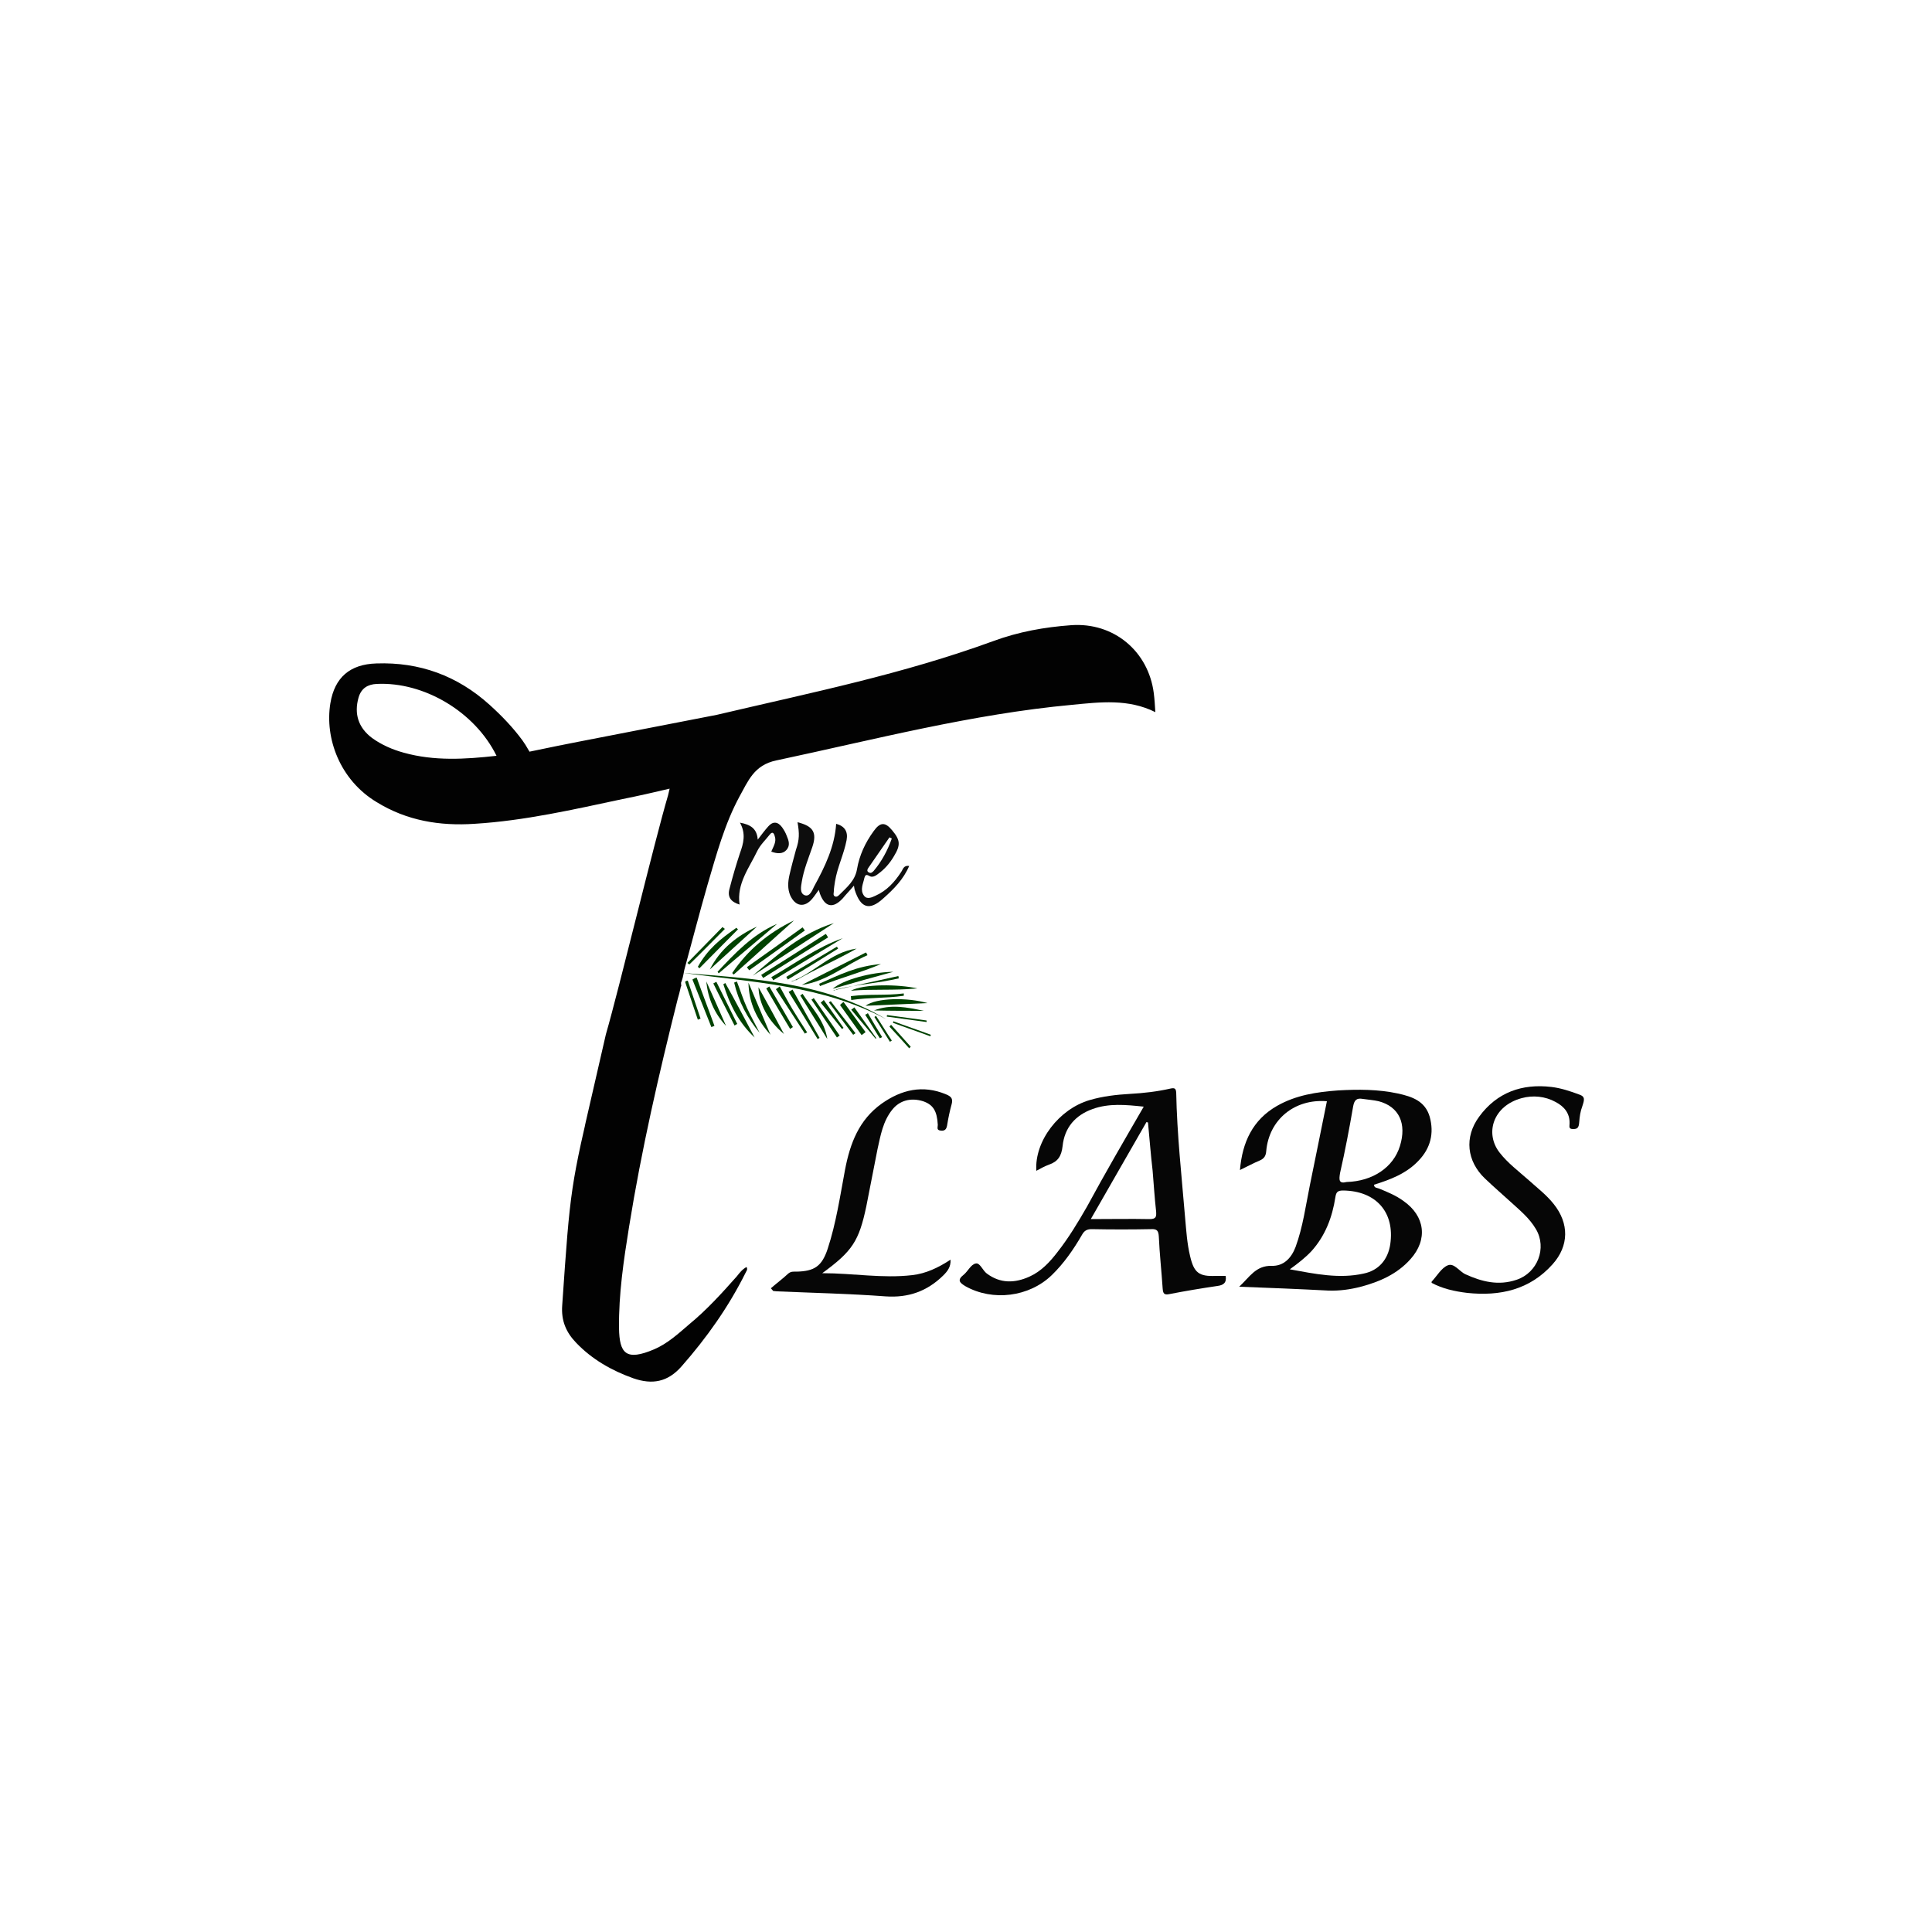 <?xml version="1.0" encoding="utf-8"?>
<!-- Generator: Adobe Illustrator 26.0.0, SVG Export Plug-In . SVG Version: 6.00 Build 0)  -->
<svg version="1.1" id="Layer_1" xmlns="http://www.w3.org/2000/svg" xmlns:xlink="http://www.w3.org/1999/xlink" x="0px" y="0px"
	 viewBox="0 0 500 500" style="enable-background:new 0 0 500 500;" xml:space="preserve">
<style type="text/css">
	.st0{fill:#020202;}
	.st1{fill:#060606;}
	.st2{fill:#0D0D0D;}
	.st3{fill:#004100;}
</style>
<g>
	<path class="st0" d="M175.4,258.5c-4.9,19.5-9.4,39.1-12.6,59c-1.4,8.7-2.7,17.4-2.6,26.2c0.1,6.6,1.8,8.6,9.1,5.5
		c3.5-1.5,6.3-4.1,9.1-6.5c4.5-3.7,8.4-8,12.3-12.4c0.7-0.9,1.4-1.8,2.5-2.4c0.4,0.7-0.1,1.1-0.3,1.6c-4.4,8.8-10,16.7-16.5,24.1
		c-3.6,4.1-7.6,4.8-12.5,3.1c-5.6-2-10.7-4.9-14.8-9.2c-2.6-2.7-3.9-5.7-3.6-9.7c2.1-30.5,2.1-30.5,8.7-58.6
		c2.9-12.3-9.6,41.4,2.6-11.5c3.5-12.1,12.5-49.7,16.1-61.9c0.1-0.4,0.2-0.9,0.4-1.7c-4.2,1-8.2,1.9-12.2,2.7
		c-12.7,2.7-25.3,5.6-38.3,6.4c-9,0.6-17.5-0.8-25.3-5.6c-9.5-5.7-13.5-16.5-12-25.6c1.1-6.7,5.1-10.1,11.9-10.3
		c11.2-0.4,21,3.2,29.3,10.7c3.1,2.8,6,5.8,8.5,9.2c0.9,1.2,2.7,4.3,3.2,5.8c0.5,1.5-2.9-2.5-1.7-2.8c15.5-3.2,2.7-0.6,48.8-9.6
		c25.1-5.9,48-10.5,71.6-19.1c6.5-2.4,13.2-3.6,20.1-4.1c11-0.8,20,6.7,21.4,17.6c0.2,1.6,0.3,3.2,0.4,4.9c-7-3.5-14.3-2.6-21.5-1.9
		c-26,2.4-51.2,9-76.6,14.4c-5.8,1.2-7.3,5.4-9.5,9.3c-3.9,7.2-6,15.1-8.3,22.9c-2.1,7.3-4,14.7-6,22c-0.4,2.1-0.4,2.1-0.9,3.5
		c0,0,0,0,0,0c-0.1,0-0.2,0.1-0.2,0.1c0,0.1,0,0.3,0.1,0.4c-0.1,0.3-0.2,0.7-0.3,1c-0.2,1.6,0.2-2.9,0.4-1.6
		C176.5,254.4,175.9,256.8,175.4,258.5z M128.5,195.6c-5.6-11.4-18.8-19.2-31-18.6c-2.3,0.1-4,1.1-4.7,3.5
		c-1.2,4.2-0.1,7.8,3.5,10.5c2.5,1.8,5.3,3,8.2,3.8C112.4,197,120.4,196.5,128.5,195.6z"/>
	<path class="st1" d="M320.7,333c2.7-2.5,4.3-5.5,8.4-5.4c3.1,0.1,5.1-2,6.2-4.9c1.9-5.2,2.6-10.6,3.7-16c1.5-7.2,2.9-14.4,4.4-21.7
		c-8.4-0.7-15,4.8-15.7,12.9c-0.1,1.2-0.5,1.9-1.6,2.4c-1.7,0.7-3.3,1.6-5.2,2.5c0.6-7.2,3.3-13,9.6-16.6c4.9-2.8,10.3-3.6,15.8-4
		c5.2-0.3,10.4-0.3,15.5,0.8c3.6,0.8,7,1.9,8.2,6c1.2,4.3,0.2,8.2-2.9,11.4c-3.1,3.3-7.3,4.9-11.5,6.2c0,0.9,0.9,0.8,1.3,1
		c2.2,0.9,4.4,1.8,6.3,3.2c5.6,3.9,6.4,10,1.8,15.1c-3.4,3.8-7.9,5.8-12.8,7.1c-2.7,0.7-5.5,1.1-8.4,1
		C336.2,333.6,328.7,333.3,320.7,333z M333.8,328.5c6.6,1.2,12.8,2.5,19.1,1.1c3.9-0.8,6.3-3.6,6.9-7.6c1.2-8.3-3.7-13.8-12.2-13.9
		c-1.4,0-1.8,0.4-2,1.7c-0.8,5.2-2.6,10-6.2,14C337.8,325.5,336,326.9,333.8,328.5z M348.5,305.9c6.8-0.2,12.1-3.8,13.8-9.3
		c1.8-5.8-0.2-10.2-5.5-11.6c-1.3-0.3-2.7-0.4-4.1-0.6c-1.6-0.3-2.2,0.3-2.5,1.9c-1,5.8-2.1,11.6-3.4,17.3
		C346.5,305.4,346.5,306.4,348.5,305.9z"/>
	<path class="st1" d="M296,286.4c-4.7-0.5-9-0.9-13.2,0.6c-4.5,1.6-7.3,4.8-7.8,9.6c-0.3,2.6-1.2,4-3.5,4.8c-1.1,0.4-2.2,1-3.3,1.6
		c-0.5-7.7,5.9-16,13.8-18.3c3.4-1,6.9-1.4,10.4-1.6c3.6-0.2,7.1-0.6,10.6-1.4c1-0.2,1.3,0,1.4,1c0.2,10.8,1.4,21.6,2.3,32.4
		c0.3,3.3,0.5,6.7,1.3,10c1,4.3,2.3,5.3,6.7,5.1c0.8,0,1.7,0,2.5,0c0.3,1.8-0.6,2.4-2.1,2.6c-4.1,0.6-8.3,1.3-12.4,2.1
		c-1.4,0.3-1.7-0.1-1.8-1.4c-0.3-4.5-0.8-9-1-13.5c-0.1-1.4-0.4-2-2-1.9c-5.1,0.1-10.2,0.1-15.4,0c-1.2,0-1.9,0.4-2.5,1.5
		c-2.2,3.8-4.7,7.4-7.8,10.4c-5.9,5.7-15.3,6.8-22.3,2.9c-1.5-0.9-2.3-1.6-0.5-3c1.1-0.9,1.9-2.7,3.1-2.9c1.1-0.3,1.8,1.8,2.9,2.6
		c3.5,2.6,7.2,2.5,11,0.8c3.1-1.4,5.3-3.8,7.3-6.4c2.9-3.7,5.3-7.7,7.6-11.7C286,303.6,290.9,295.2,296,286.4z M297.1,290.5
		c-0.1,0-0.3-0.1-0.4-0.1c-4.8,8.3-9.5,16.6-14.4,25.1c5.3,0,10.3-0.1,15.2,0c1.7,0,1.8-0.6,1.7-2c-0.4-3.5-0.6-7-0.9-10.5
		C297.8,298.8,297.5,294.6,297.1,290.5z"/>
	<path class="st1" d="M246,326c0.1,1.9-0.8,3-1.9,4.1c-4.2,4.1-9,5.8-14.9,5.4c-9.4-0.7-18.8-0.9-28.1-1.3c-0.3,0-0.7-0.1-1-0.1
		c-0.2-0.2-0.4-0.5-0.6-0.7c1.5-1.3,3.1-2.5,4.5-3.8c0.7-0.6,1.4-0.5,2.1-0.5c4.7-0.1,6.6-1.4,8.1-5.9c2.2-6.7,3.2-13.6,4.5-20.5
		c1.3-6.8,3.6-12.9,9.5-17.1c5.1-3.6,10.6-4.9,16.6-2.4c1.2,0.5,1.9,1,1.5,2.5c-0.5,1.8-0.9,3.7-1.2,5.6c-0.2,1-0.6,1.4-1.6,1.3
		c-1.2-0.1-0.8-0.8-0.8-1.5c-0.2-3.6-1.2-5.2-3.8-6.1c-3.2-1-6.1-0.2-8,2.2c-2.4,3-3,6.6-3.8,10.2c-1,4.9-1.9,9.9-2.9,14.8
		c-1.9,9-3.6,11.6-11.4,17.3c8,0,15.6,1.4,23.3,0.5C239.6,329.6,242.8,328.1,246,326z"/>
	<path class="st1" d="M370.5,332c0-0.2,0-0.3,0-0.3c1.4-1.5,2.5-3.5,4.1-4.2c1.7-0.8,3.1,1.6,4.7,2.3c4.2,1.9,8.5,3,13.2,1.4
		c5.4-1.8,7.9-8.2,5-13.1c-1.7-2.9-4.2-4.9-6.6-7.1c-2.2-2-4.5-4-6.6-6c-4.7-4.5-5.4-10.7-1.5-16c4.6-6.3,11.1-8.6,18.7-7.7
		c2.5,0.3,4.9,1.1,7.3,2c1.4,0.5,1.3,1.2,0.7,3c-0.5,1.3-0.7,2.7-0.8,4.1c-0.1,1.5-0.5,1.8-1.6,1.8c-1.2,0-0.9-0.7-0.9-1.4
		c0.1-2.6-1.3-4.4-3.6-5.6c-2.7-1.5-5.9-1.8-8.8-1c-7.4,2-9.6,9.1-5.7,14.1c2.1,2.7,4.9,4.8,7.5,7.1c2.2,2,4.6,3.8,6.5,6.2
		c4,5,4,10.8-0.3,15.6c-5.9,6.6-13.6,8.3-22.1,7.4C376.4,334.2,373.3,333.5,370.5,332z"/>
	<path class="st2" d="M206.4,212.8c4.1,1,5.1,2.7,3.8,6.5c-1,2.9-2.2,5.8-2.7,8.9c-0.2,1.2-0.6,3,0.8,3.5c1.3,0.4,1.9-1.3,2.4-2.3
		c2.8-5.1,5.3-10.3,5.7-16.2c2.2,0.6,3.1,2,2.7,4.2c-0.7,3.7-2.4,7-3,10.7c-0.1,0.8-0.3,1.7-0.3,2.5c0,0.5-0.3,1.1,0.3,1.4
		c0.5,0.2,0.9-0.2,1.2-0.5c1.9-1.9,4-3.6,4.5-6.6c0.6-3.5,2.1-6.8,4.3-9.8c1.7-2.4,3-2.4,4.8-0.2c2.1,2.5,2.2,3.8,0.5,6.6
		c-1.1,1.9-2.5,3.5-4.2,4.7c-0.5,0.4-1,0.7-1.6,0.7c-0.7,0-1.5-1.2-1.9,0.3c-0.3,1.5-1.2,3.1-0.1,4.6c0.8,1.1,2.1,0.4,3,0
		c2.9-1.3,4.9-3.5,6.6-6.1c0.5-0.7,0.6-1.8,2.1-1.6c-1.5,3.5-4,6-6.7,8.4c-3.6,3.3-5.9,2.5-7.4-2.2c-0.1-0.3-0.1-0.6-0.2-1.1
		c-1,1.2-2,2.2-2.9,3.3c-2.5,2.7-4.6,2.3-5.9-1.2c-0.1-0.3-0.2-0.6-0.3-1c-0.6,0.8-1.1,1.6-1.7,2.3c-2,2.4-4.4,2-5.7-0.9
		c-0.7-1.7-0.6-3.4-0.2-5.2c0.5-2.2,1.1-4.4,1.7-6.6C206.9,217.3,206.9,215.7,206.4,212.8z M230.8,217c-0.2-0.1-0.4-0.2-0.6-0.3
		c-1.8,2.6-3.6,5.2-5.4,7.8c-0.3,0.4-0.6,1,0.1,1.3c0.5,0.3,0.9-0.1,1.2-0.4C228.2,222.9,229.7,220.1,230.8,217z"/>
	<path class="st2" d="M199.6,220.4c0.6-1.4,1.4-2.6,0.9-4c-0.2-0.8-0.6-1.3-1.3-0.4c-1.1,1.4-2.4,2.6-3.2,4.2
		c-2.1,4.4-5.4,8.5-4.6,13.9c-2.3-0.7-3.2-2-2.6-4.1c0.8-3.1,1.7-6.2,2.7-9.2c0.9-2.5,1.6-5,0-7.9c2.7,0.5,4.4,1.5,4.6,4.4
		c1-1.3,1.8-2.4,2.7-3.4c1.2-1.4,2.5-1.3,3.6,0.2c0.5,0.7,0.9,1.4,1.2,2.2c0.5,1.2,1,2.5-0.1,3.7C202.6,221,201.2,221,199.6,220.4z"
		/>
	<path class="st0" d="M176.2,255.4c0-0.1-0.1-0.3-0.1-0.4c0,0,0.1-0.1,0.2-0.1C176.3,255.1,176.3,255.2,176.2,255.4z"/>
</g>
<g>
	<path class="st3" d="M176.8,251.8c18.1,1.5,36.4,2.3,52.6,12C213,255,194.8,254.2,176.8,251.8z"/>
	<path class="st3" d="M189.5,251.8c4-5.9,9.3-10.4,16-13.6c-5.3,4.7-10.4,9.4-15.6,14C189.7,252.1,189.6,252,189.5,251.8z"/>
	<path class="st3" d="M215.8,238.9c-7.3,4.7-14.1,9.2-21,13.6C201.2,247.1,207.4,241.5,215.8,238.9z"/>
	<path class="st3" d="M201.1,239.1c-5,4.3-10.1,8.5-15.1,12.8c-0.1-0.1-0.2-0.3-0.3-0.4C190.2,246.7,194.8,241.8,201.1,239.1z"/>
	<path class="st3" d="M214.3,242.6c-5.6,3.5-11.2,7-16.8,10.5c-0.2-0.3-0.3-0.5-0.5-0.8c5.6-3.5,11.2-7.1,16.7-10.6
		C214,242,214.1,242.3,214.3,242.6z"/>
	<path class="st3" d="M199.6,252.9c6.1-3.5,11.7-7.7,18.5-10.1c-6,3.6-12,7.3-18,10.9C200,253.4,199.8,253.1,199.6,252.9z"/>
	<path class="st3" d="M224.5,247.2c-5.7,2.5-10.5,6.8-17,7.7c5.5-2.8,11.1-5.6,16.6-8.4C224.3,246.7,224.4,247,224.5,247.2z"/>
	<path class="st3" d="M181,250.6c-0.1-0.1-0.3-0.3-0.4-0.4c2.6-4.6,5.7-7.1,10-10.1c0.1,0.1,0.2,0.3,0.4,0.4"/>
	<path class="st3" d="M195.3,268.5c-4.1-3.8-6.5-8.6-8.1-13.8c0.2-0.1,0.4-0.2,0.5-0.3C190.3,259,192.8,263.8,195.3,268.5z"/>
	<path class="st3" d="M193.3,250.3c4.8-3.4,9.6-6.8,14.4-10.3c0.2,0.3,0.4,0.5,0.6,0.8c-4.8,3.4-9.6,6.9-14.4,10.3
		C193.7,250.9,193.5,250.6,193.3,250.3z"/>
	<path class="st3" d="M221.7,245.5c-5.5,3.1-10.2,5.1-15.7,8.2c-0.1-0.3-1,0.5-1.2,0.3C210.8,251.8,215,246.4,221.7,245.5z"/>
	<path class="st3" d="M183.7,250.9c2.7-5.3,7-8.7,12.2-11.1C191.8,243.5,187.8,247.2,183.7,250.9z"/>
	<path class="st3" d="M212,254.6c5.4-2.4,9.8-4.6,16-5.1c-5.5,2.3-10.3,3.5-15.8,5.7C212.2,255.1,212.1,254.9,212,254.6z"/>
	<path class="st3" d="M224,260.3c2.7-2.1,11-2.2,16-0.7C234.6,259.8,229.4,260.1,224,260.3z"/>
	<path class="st3" d="M237.4,255.8c-6.3,0.6-11.4,0.1-17.2,0.6C223.5,254.6,232.5,254.7,237.4,255.8z"/>
	<path class="st3" d="M199.4,267.8c-3.5-3.9-5.6-8.2-5.7-13.5C195.6,258.7,197.4,263.1,199.4,267.8z"/>
	<path class="st3" d="M180.3,253c1.5,4.2,3.1,8.3,4.6,12.5c-0.3,0.1-0.5,0.2-0.8,0.3c-1.6-4.1-3.3-8.2-4.9-12.3
		C179.5,253.3,179.9,253.1,180.3,253z"/>
	<path class="st3" d="M207.7,257.2c2.4,3.7,5.7,6.9,6.4,11.7c-2.3-3.8-4.7-7.5-7-11.3C207.3,257.5,207.5,257.4,207.7,257.2z"/>
	<path class="st3" d="M202.9,267.6c-4.1-3.4-6.5-7.8-6.6-12.1C198.6,259.6,200.7,263.5,202.9,267.6z"/>
	<path class="st3" d="M231.2,251.5c-5.5,1.5-10.5,2.9-15.7,4.4C218.1,253.6,225.3,251.6,231.2,251.5z"/>
	<path class="st3" d="M215.7,256.3c5.6-1.2,11.2-2.5,16.8-3.7c0,0.2,0.1,0.4,0.1,0.6c-5.6,1.3-10.4,1.5-16,2.8
		C216.7,255.8,215.8,256.6,215.7,256.3z"/>
	<path class="st3" d="M205.1,256.1c2.3,4.2,4.7,8.4,7,12.5c-0.2,0.1-0.3,0.2-0.5,0.3c-2.5-4.1-5-8.2-7.5-12.2
		C204.5,256.5,204.8,256.3,205.1,256.1z"/>
	<path class="st3" d="M233.9,257.7c-4.8,0.7-8.8,0.4-13.6,1.1c0-0.3-0.1-0.7-0.1-1c4.8-0.6,8.9-0.1,13.7-0.7
		C233.9,257.2,233.9,257.5,233.9,257.7z"/>
	<path class="st3" d="M196.6,267.3c-3.2-3.8-5.5-8.2-6.6-13c0.2-0.1,0.5-0.2,0.7-0.3c0.9,2.3,1.6,4.6,2.6,6.8
		C194.3,263,195.5,265.1,196.6,267.3z"/>
	<path class="st3" d="M208.3,267.5c-2.5-3.8-5-7.7-7.5-11.5c0.3-0.2,0.7-0.5,1-0.7c1.1,2,2.1,3.9,3.3,5.9c1.2,2,2.5,4,3.8,6
		C208.6,267.3,208.4,267.4,208.3,267.5z"/>
	<path class="st3" d="M182.8,254c1.7,3.8,3.4,7.6,5.1,11.5C184.9,262.3,183.2,258.4,182.8,254z"/>
	<path class="st3" d="M203.5,252.8c4.4-2.6,8.7-5.2,13.1-7.8c0.1,0.2,0.2,0.3,0.3,0.5c-4.3,2.7-8.7,5.4-13,8
		C203.8,253.3,203.6,253.1,203.5,252.8z"/>
	<path class="st3" d="M204.5,266.3c-2.1-3.5-4.2-7-6.2-10.5c0.3-0.2,0.5-0.3,0.8-0.5c2,3.5,4.1,7,6.1,10.5
		C205,265.9,204.8,266.1,204.5,266.3z"/>
	<path class="st3" d="M226.2,261.5c4.3-1.7,8.6-0.8,12.9,0.1C234.8,261.6,230.5,261.6,226.2,261.5z"/>
	<path class="st3" d="M177.9,249.2c3-3.1,6.1-6.2,9.1-9.3c0.2,0.2,0.4,0.4,0.6,0.5c-3.1,3.1-6.1,6.2-9.2,9.2
		C178.2,249.5,178,249.3,177.9,249.2z"/>
	<path class="st3" d="M210.6,258.3c2.2,3.2,4.5,6.5,6.7,9.7c-0.2,0.2-0.5,0.3-0.7,0.5c-2.2-3.3-4.4-6.5-6.6-9.8
		C210.2,258.6,210.4,258.5,210.6,258.3z"/>
	<path class="st3" d="M190.1,265.4c-1.8-3.6-3.7-7.2-5.5-10.9c0.3-0.1,0.5-0.3,0.8-0.4c1.8,3.6,3.6,7.3,5.4,10.9
		C190.6,265.1,190.4,265.2,190.1,265.4z"/>
	<path class="st3" d="M239.8,264.5c-3.4-0.5-6.8-0.9-10.3-1.4c0-0.1,0-0.3,0.1-0.4c3.4,0.5,6.8,0.9,10.2,1.4
		C239.8,264.3,239.8,264.4,239.8,264.5z"/>
	<path class="st3" d="M240.8,268.2c-3.2-1.2-6.5-2.3-9.7-3.5c0-0.1,0.1-0.3,0.1-0.4c3.2,1.2,6.5,2.3,9.7,3.5
		C240.8,268,240.8,268.1,240.8,268.2z"/>
	<path class="st3" d="M221.1,260.7c1.9,2.7,3.8,5.3,5.7,8c-0.1,0-0.1,0.1-0.2,0.1c-2.1-2.5-4.2-5-6.3-7.5
		C220.6,261.1,220.9,260.9,221.1,260.7z"/>
	<path class="st3" d="M218.3,259.3c1.9,2.6,3.8,5.2,5.7,7.8c-0.3,0.3-0.7,0.5-1,0.8c-1.9-2.6-3.7-5.2-5.6-7.8
		C217.7,259.8,218,259.5,218.3,259.3z"/>
	<path class="st3" d="M178,253.8c1.1,3.3,2.2,6.5,3.3,9.8c-0.2,0.1-0.5,0.2-0.7,0.3c-1.1-3.3-2.2-6.5-3.3-9.8
		C177.5,253.9,177.7,253.8,178,253.8z"/>
	<path class="st3" d="M215,259.1c2.1,2.8,4.3,5.5,6.4,8.3c-0.2,0.1-0.4,0.3-0.6,0.4c-2.1-2.8-4.2-5.6-6.3-8.4
		C214.7,259.3,214.9,259.2,215,259.1z"/>
	<path class="st3" d="M213.2,258.8c1.7,2.4,3.4,4.8,5.1,7.2c-0.1,0.1-0.2,0.2-0.4,0.3c-1.8-2.3-3.7-4.6-5.5-6.8
		C212.7,259.2,213,259,213.2,258.8z"/>
	<path class="st3" d="M224.6,262.2c1.2,2.1,2.4,4.1,3.7,6.2c-0.2,0.1-0.4,0.2-0.6,0.3c-1.3-2-2.5-4.1-3.8-6.1
		C224.2,262.5,224.4,262.4,224.6,262.2z"/>
	<path class="st3" d="M230.6,265.2c1.7,1.9,3.4,3.8,5.1,5.7c-0.1,0.1-0.3,0.3-0.4,0.4c-1.7-1.9-3.4-3.8-5.1-5.6
		C230.3,265.5,230.5,265.4,230.6,265.2z"/>
	<path class="st3" d="M230.3,269.6c-1.3-2.1-2.7-4.3-4-6.4c0.1-0.1,0.3-0.2,0.4-0.3c1.4,2.1,2.7,4.3,4.1,6.4
		C230.7,269.4,230.5,269.5,230.3,269.6z"/>
</g>
</svg>
